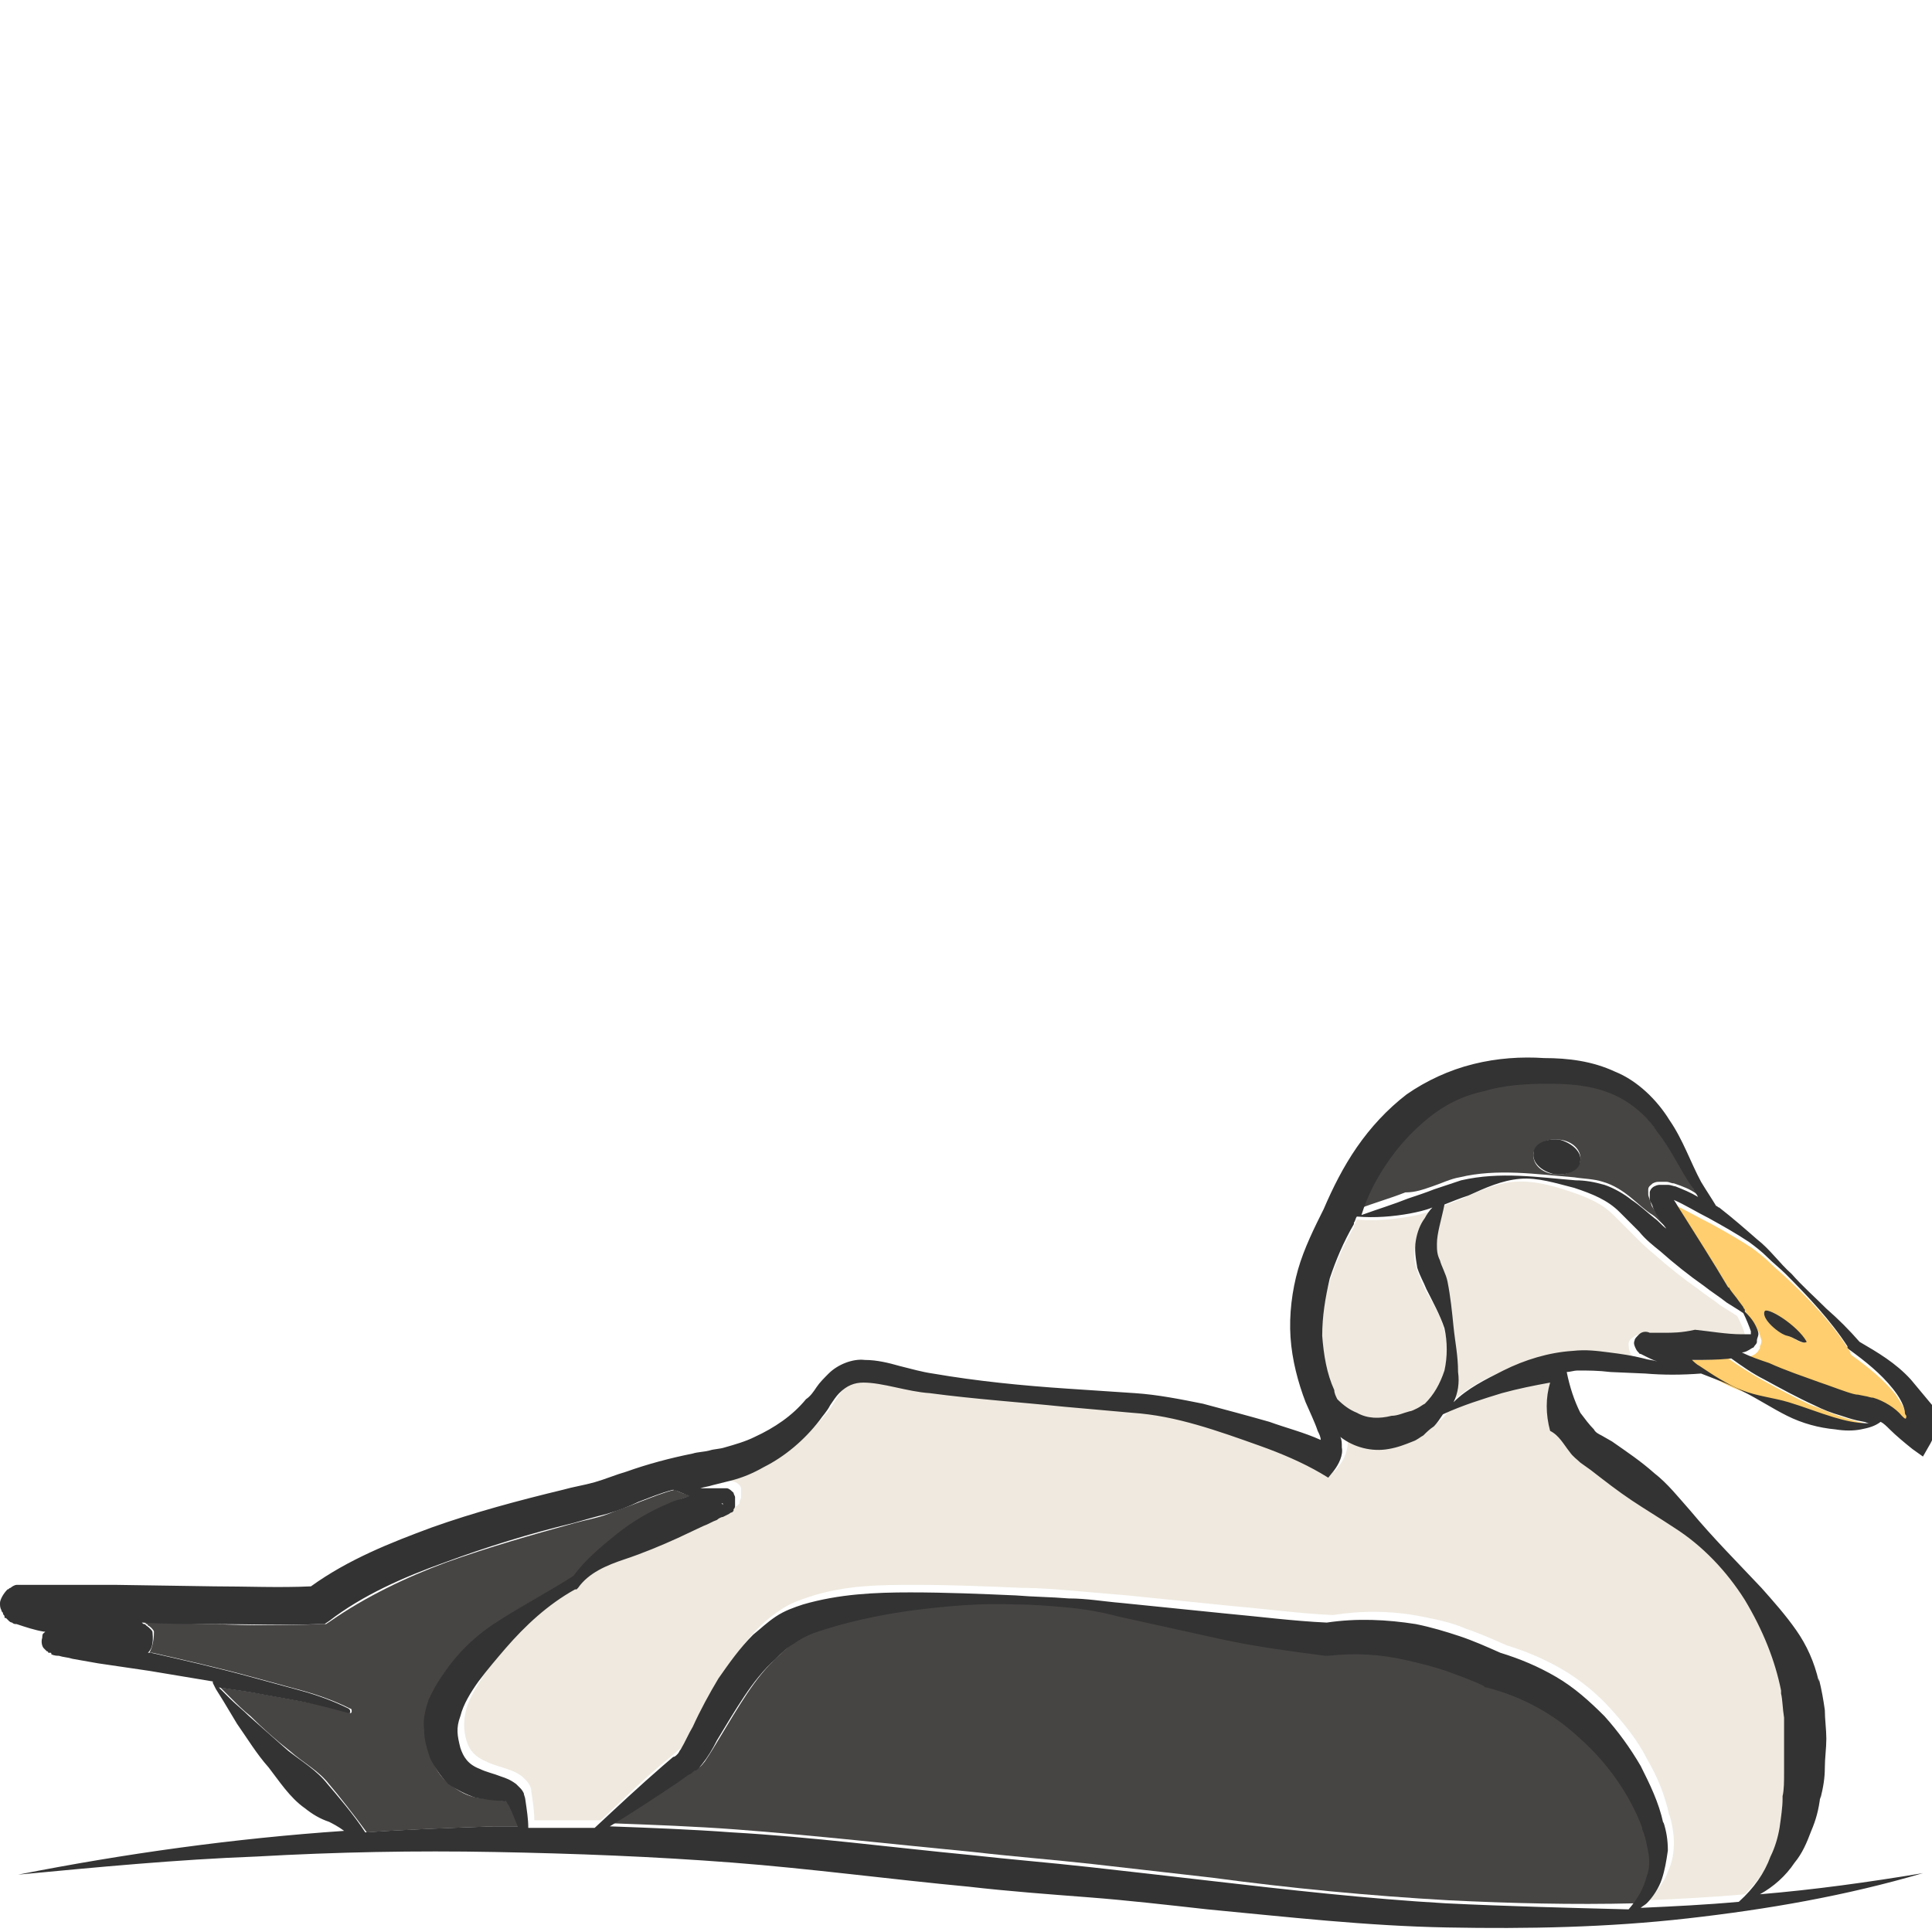 <?xml version="1.0" encoding="utf-8"?>
<!-- Generator: Adobe Illustrator 24.1.2, SVG Export Plug-In . SVG Version: 6.00 Build 0)  -->
<svg version="1.1" id="Layer_1" xmlns="http://www.w3.org/2000/svg" xmlns:xlink="http://www.w3.org/1999/xlink" x="0px" y="0px"
	 viewBox="0 0 128 128" style="enable-background:new 0 0 128 128;" xml:space="preserve">
<style type="text/css">
	.st0{fill:#474544;}
	.st1{fill:#EFE9DF;}
	.st2{fill:#FFCE6E;}
	.st3{fill:#333333;}
</style>
<g>
	<path class="st0" d="M9.2,107.6C9.2,107.6,9.2,107.6,9.2,107.6C9.2,107.6,9.2,107.6,9.2,107.6C9.2,107.6,9.2,107.6,9.2,107.6z"/>
	<path class="st0" d="M33.7,119.3C33.6,119.2,33.6,119.3,33.7,119.3C33.6,119.3,33.6,119.3,33.7,119.3c-0.1,0-0.3,0-0.5,0
		c-0.4-0.1-1-0.1-1.6-0.2c-0.6-0.1-1.2-0.4-1.8-0.9c-0.6-0.4-1-1.1-1.2-1.7c-0.2-0.6-0.4-1.2-0.4-1.9c0-0.7,0.1-1.4,0.3-2
		c0.5-1.2,1.1-2.1,1.9-2.9c0.7-0.8,1.6-1.5,2.4-2.1c1.7-1.2,3.6-2.1,5.3-3.2c0.8-1.1,1.8-2,2.9-2.8c1.1-0.8,2.2-1.5,3.4-2
		c0.5-0.2,1-0.4,1.4-0.5c-0.4-0.1-0.7-0.2-1.1-0.4c-0.8,0.2-1.5,0.5-2.3,0.8c-0.7,0.3-1.4,0.5-2.1,0.8c-0.8,0.3-1.5,0.4-2.2,0.6
		c-2.9,0.8-5.7,1.6-8.5,2.6c-2.7,1-5.4,2.3-7.7,3.9l-0.3,0.2l-0.4,0c-2.4,0.1-4.6,0.1-6.9,0c-1.6,0-3.2-0.1-4.8-0.1
		c0.1,0,0.1,0,0.2,0.1c0,0,0.1,0,0.1,0.1c0.1,0,0.4,0.3,0.4,0.4c0,0.8-0.2,1.2-0.3,1.4l0.2,0c2.2,0.5,4.4,1,6.6,1.6
		c1.1,0.3,2.2,0.6,3.3,0.9c1.1,0.3,2.2,0.7,3.2,1.2c0.1,0,0.1,0.1,0.1,0.2c0,0.1-0.1,0.1-0.1,0.1l0,0c-1.1-0.4-2.2-0.6-3.3-0.8
		c-1.1-0.2-2.2-0.4-3.3-0.6l-2-0.3l0.7,0.7c0.4,0.4,0.8,0.8,1.3,1.2c0.8,0.8,1.7,1.6,2.6,2.3c0.9,0.8,1.9,1.3,2.6,2.2
		c0.6,0.7,1.7,2.1,2.5,3.2c2.8-0.2,5.7-0.3,8.5-0.4c0.6,0,1.2,0,1.8,0c-0.2-0.5-0.4-1-0.6-1.4C33.8,119.5,33.7,119.4,33.7,119.3z"/>
	<path class="st1" d="M103.1,91.2c-1,0.1-2.1,0.4-3.2,0.7c-1.3,0.4-2.6,0.8-3.9,1.4c-0.1,0.3-0.3,0.6-0.6,0.8
		c-0.2,0.2-0.4,0.4-0.7,0.6c-0.2,0.2-0.5,0.3-0.7,0.4c-0.5,0.2-1,0.4-1.6,0.5c-1.1,0.2-2.4-0.1-3.2-0.8c0,0,0,0,0,0
		c0,0.2,0.1,0.4,0.1,0.7c0,0.5-0.2,1.1-0.5,1.5l-0.4,0.5l-0.5-0.3c-1.2-0.7-2.6-1.2-4-1.8c-1.4-0.5-2.8-1-4.2-1.4
		c-1.4-0.4-2.9-0.7-4.3-0.8l-4.5-0.4c-3-0.3-6-0.5-8.9-0.9c-1.5-0.2-3-0.7-4.4-0.7c-0.7,0-1.2,0.2-1.6,0.7c-0.2,0.2-0.4,0.5-0.6,0.8
		c-0.2,0.3-0.4,0.7-0.7,1c-1,1.2-2.2,2.3-3.7,3.1c-0.7,0.4-1.5,0.7-2.2,0.9c-0.4,0.1-0.8,0.2-1.2,0.3C47.3,98,47,98,46.8,98.1
		c0.2,0,0.4,0,0.7,0c0.2,0,0.3,0,0.5,0c0.1,0,0.2,0,0.3,0c0.1,0,0.1,0,0.2,0c0.1,0.1,0.2,0,0.5,0.3c0.1,0.1,0.1,0.2,0.1,0.3
		c0,0.1,0,0.1,0,0.2c0,0.1,0,0.2,0,0.3c0,0.1-0.1,0.2-0.1,0.3l0,0.1c0,0-0.1,0.1-0.1,0.1c-0.1,0.1-0.1,0.1-0.2,0.1l-0.2,0.1
		l-0.2,0.1c-0.2,0.1-0.3,0.2-0.4,0.2c-0.3,0.2-0.6,0.3-0.9,0.4l-1.7,0.8c-1.1,0.5-2.3,1-3.5,1.4c-1.2,0.4-2.4,1-3.1,1.9l-0.1,0.1
		l-0.1,0c-1.8,1-3.3,2.4-4.6,3.9c-0.7,0.7-1.3,1.5-1.8,2.2c-0.5,0.8-1,1.6-1.2,2.3c-0.2,0.8-0.2,1.4,0,2.1c0.2,0.7,0.6,1.1,1.3,1.4
		c0.4,0.2,0.8,0.3,1.4,0.5c0.3,0.1,0.6,0.2,1,0.5c0.1,0.1,0.2,0.2,0.3,0.3c0.1,0.1,0.2,0.3,0.2,0.3c0.1,0.2,0.1,0.3,0.1,0.4
		c0.1,0.6,0.2,1.3,0.2,1.9c1.5,0,2.9,0,4.4,0c1.5-1.4,2.9-2.8,4.5-4.1l0.7-0.6c0.1,0,0.1-0.1,0.2-0.1l0.1-0.1
		c0.1-0.1,0.1-0.2,0.2-0.3c0.3-0.4,0.5-1,0.8-1.5c0.5-1,1.1-2.1,1.7-3.2c0.7-1,1.4-2,2.3-2.9c0.5-0.5,0.9-0.8,1.5-1.2
		c0.6-0.4,1.2-0.6,1.8-0.8c2.4-0.8,4.8-0.8,7.1-0.8c2.3,0,4.7,0.1,7,0.2c1.2,0,2.3,0.1,3.5,0.2c1.2,0.1,2.3,0.2,3.5,0.3l6.9,0.7
		c2.3,0.2,4.5,0.5,6.7,0.6c1.9-0.3,3.9-0.3,5.9,0.1c1,0.2,2,0.4,2.9,0.8c0.9,0.3,1.8,0.7,2.7,1.1c1.3,0.4,2.5,0.9,3.7,1.6
		c1.2,0.7,2.3,1.6,3.2,2.6c0.9,1,1.8,2.1,2.4,3.3c0.7,1.2,1.2,2.4,1.5,3.8l0-0.1c0.2,0.7,0.3,1.3,0.3,1.9c0,0.6-0.1,1.3-0.4,1.9
		c-0.2,0.6-0.6,1.1-1,1.6c-0.1,0.1-0.2,0.2-0.4,0.3c2.2-0.1,4.3-0.2,6.5-0.4c0.9-0.9,1.6-1.9,2.1-3c0.2-0.6,0.4-1.2,0.6-1.9
		c0.1-0.6,0.2-1.3,0.2-1.9l0-0.2c0-0.4,0.1-1,0.1-1.6c0-0.6,0-1.2,0-1.8c0-0.6,0-1.2,0-1.8c0-0.6-0.1-1.2-0.2-1.6l0-0.2
		c-0.1-1-0.5-2-0.9-3c-0.4-1-0.9-2-1.5-3c-1.2-1.9-2.8-3.6-4.7-4.8c-0.9-0.6-1.9-1.2-2.8-1.8c-0.9-0.6-1.8-1.3-2.7-2l-0.7-0.5
		c-0.3-0.2-0.5-0.5-0.7-0.7c-0.4-0.5-0.7-1.2-0.9-1.8C102.8,93.3,102.8,92.3,103.1,91.2z"/>
	<path class="st0" d="M109.4,122.5c-0.1-0.5-0.2-1.1-0.4-1.5l0-0.1c-0.4-1.1-1-2.2-1.7-3.2c-0.7-1-1.5-1.9-2.4-2.7
		c-1.8-1.6-3.9-2.7-6.2-3.4l-0.1,0l-0.1-0.1c-0.8-0.4-1.7-0.7-2.5-1c-0.8-0.3-1.7-0.5-2.6-0.7c-1.7-0.4-3.5-0.5-5.2-0.3l-0.1,0
		l-0.1,0c-2.4-0.2-4.7-0.6-6.9-1.1l-6.8-1.5c-1.1-0.2-2.3-0.5-3.4-0.6c-1.1-0.1-2.3-0.2-3.4-0.2c-2.3-0.1-4.6,0.1-6.9,0.4
		c-2.3,0.3-4.5,0.8-6.5,1.5c-0.5,0.2-1,0.4-1.3,0.7c-0.4,0.2-0.8,0.6-1.2,1c-0.8,0.7-1.5,1.6-2.1,2.5c-0.6,0.9-1.2,1.9-1.8,2.9
		c-0.3,0.5-0.6,1-1,1.6c-0.1,0.1-0.2,0.3-0.4,0.4c-0.1,0.1-0.2,0.1-0.3,0.2l-0.2,0.1l-0.7,0.5c-1.5,1-3,2-4.5,2.9
		c2.7,0.1,5.4,0.2,8.1,0.4c5.3,0.4,10.6,1,15.8,1.5c2.6,0.3,5.2,0.5,7.9,0.8c2.6,0.3,5.3,0.6,7.9,0.9c5.2,0.7,10.4,1.2,15.7,1.5
		c4.1,0.2,8.2,0.3,12.3,0.2c0.6-0.6,1.1-1.4,1.2-2.2C109.5,123.6,109.5,123.1,109.4,122.5z"/>
	<path class="st0" d="M94.9,78.6c0.6-0.2,1.2-0.5,1.8-0.6c2.5-0.6,5.1-0.2,7.6,0c0.6,0.1,1.3,0.1,1.9,0.3c0.7,0.2,1.3,0.6,1.8,1
		c0.5,0.4,1,0.9,1.5,1.2c0.3,0.2,0.5,0.5,0.8,0.7c-0.3-0.4-0.5-0.7-0.8-1.2c-0.1-0.1-0.1-0.3-0.2-0.5c0-0.1-0.1-0.2-0.1-0.4
		c0-0.1,0-0.2,0-0.3c0-0.2,0.2-0.3,0.3-0.4c0.2-0.1,0.3-0.1,0.4-0.1c0.1,0,0.2,0,0.2,0c0.1,0,0.2,0,0.3,0c0.2,0,0.3,0.1,0.5,0.1
		c0.6,0.2,1.1,0.4,1.5,0.7c-0.1-0.2-0.2-0.3-0.3-0.5c-0.8-1.3-1.5-2.7-2.4-3.8c-0.9-1.2-1.9-2.1-3.2-2.6c-1.3-0.5-2.7-0.6-4.1-0.6
		c-1.4,0-2.9,0.2-4.2,0.5c-1.3,0.4-2.6,1-3.7,1.8c-1.1,0.8-2,1.9-2.8,3.1c-0.6,1-1.2,2-1.7,3.1c1-0.4,2.1-0.7,3.1-1.1
		C93.8,79,94.3,78.8,94.9,78.6z M103.3,75.5c0.9,0.1,1.5,0.7,1.4,1.4c-0.1,0.6-0.9,1-1.7,0.9c-0.9-0.1-1.5-0.7-1.4-1.4
		C101.7,75.8,102.5,75.4,103.3,75.5z"/>
	<path class="st0" d="M9.1,107.6C9.1,107.6,9.1,107.6,9.1,107.6C9.2,107.7,9.2,107.7,9.1,107.6z"/>
	<path class="st0" d="M47.8,99.6c0.1,0.1,0.1,0,0.1,0.1C47.9,99.7,47.9,99.7,47.8,99.6C47.8,99.6,47.8,99.6,47.8,99.6z"/>
	<path class="st1" d="M88.6,92.9c0.4,0.4,0.9,0.7,1.3,0.9c0.8,0.3,1.5,0.4,2.3,0.2c0.4-0.1,0.8-0.2,1.2-0.3c0.2-0.1,0.4-0.2,0.5-0.2
		c0.2-0.1,0.3-0.2,0.5-0.3c0.6-0.5,1-1.3,1.3-2.2c0.3-0.9,0.3-1.9,0-2.8c-0.2-0.9-0.7-1.8-1.2-2.6c-0.2-0.4-0.4-0.8-0.6-1.4
		c-0.2-0.5-0.3-1.2-0.1-1.8c0.1-0.6,0.4-1.1,0.6-1.5c0.2-0.3,0.4-0.5,0.5-0.7c-0.5,0.2-1,0.3-1.5,0.4c-1.2,0.2-2.3,0.3-3.5,0.2
		c-0.1,0.1-0.1,0.3-0.2,0.4l0,0.1l0,0c-0.7,1.2-1.2,2.4-1.6,3.6c-0.4,1.2-0.6,2.5-0.5,3.8c0.1,1.3,0.3,2.5,0.7,3.8
		C88.4,92.5,88.5,92.7,88.6,92.9z"/>
	<path class="st0" d="M109.4,88.2C109.4,88.2,109.4,88.2,109.4,88.2C109.6,88.3,109.4,88.2,109.4,88.2z"/>
	<path class="st2" d="M125.6,92.4c-0.8-1-1.8-1.8-2.9-2.6l-0.1-0.1l0-0.1c-1.1-1.8-2.6-3.4-4.1-4.8c-0.4-0.4-0.8-0.7-1.2-1.1
		c-0.4-0.4-0.8-0.7-1.2-1c-0.9-0.6-1.8-1.1-2.7-1.6c-0.8-0.4-1.5-0.8-2.3-1.2c0.1,0.3,0.3,0.5,0.5,0.8c1,1.6,2.2,3.3,3.1,5
		c0,0,0,0.1,0.1,0.1c0.2,0.2,0.4,0.5,0.6,0.8l0.3,0.4c0,0.1,0.1,0.1,0.1,0.2l0,0.1c0.3,0.2,0.5,0.5,0.7,0.9c0.1,0.2,0.1,0.3,0.2,0.6
		c0,0.1,0,0.2-0.1,0.4l0,0.1c0,0.1-0.1,0.1-0.1,0.2c-0.1,0.1-0.1,0.1-0.2,0.2c-0.3,0.2-0.5,0.2-0.7,0.3c0.6,0.2,1.2,0.4,1.8,0.7
		c1.2,0.4,2.3,0.9,3.4,1.3c0.6,0.2,1.1,0.4,1.7,0.6c0.3,0.1,0.6,0.2,0.8,0.2l0.5,0.1c0.2,0,0.3,0.1,0.5,0.1c0.7,0.1,1.5,0.7,1.9,1.2
		c0.1,0.1,0.3,0.3,0.4,0.4c0-0.1,0-0.2-0.1-0.3C126.3,93.4,125.9,92.9,125.6,92.4z M118.4,88.5c-0.5-0.1-1.7-1.1-1.5-1.6
		c0.2-0.4,2.2,1,2.7,2C119.3,89.1,118.9,88.6,118.4,88.5z"/>
	<path class="st1" d="M115.6,88.6c0,0,0-0.1,0-0.2c-0.1-0.4-0.3-0.8-0.5-1.2l-0.3-0.2l-0.8-0.5c-0.5-0.4-1-0.7-1.5-1.1
		c-1-0.7-2-1.5-2.9-2.3c-0.5-0.4-0.9-0.8-1.4-1.3c-0.5-0.5-0.9-0.9-1.3-1.3c-0.8-0.8-1.8-1.2-3-1.6c-1.2-0.4-2.4-0.7-3.6-0.6
		c-1.2,0.1-2.3,0.6-3.4,1.1c-0.5,0.2-1,0.4-1.6,0.6c-0.1,0.9-0.5,1.8-0.5,2.6c0,0.4,0.1,0.7,0.2,1.1c0.2,0.3,0.4,0.9,0.5,1.4
		c0.3,1,0.3,2,0.4,3c0.1,1,0.3,2,0.3,3c0,0.6-0.1,1.3-0.3,2c1-0.9,2.1-1.6,3.3-2.1c1.4-0.6,2.9-1.1,4.6-1.3c0.9-0.1,1.6,0,2.4,0.1
		c0.8,0.1,1.5,0.2,2.3,0.4c0.3,0.1,0.6,0.1,0.9,0.2c-0.2-0.1-0.4-0.2-0.7-0.3l-0.4-0.2l-0.1,0c0.1,0-0.2-0.1-0.2-0.3
		c-0.1-0.2-0.1-0.5-0.1-0.6c0-0.1,0.1-0.3,0.3-0.4c0.2-0.2,0.5-0.2,0.7-0.1c0,0-0.1,0-0.1,0l0,0c0,0,0,0,0.1,0l0.2,0l0.8,0
		c0.5,0,1.1,0.1,1.6,0.1c1.1,0.1,2.1,0.2,3.1,0.3C115.3,88.6,115.5,88.6,115.6,88.6z"/>
	<path class="st2" d="M122.8,94.1c-0.4-0.1-0.7-0.2-1-0.3c-0.6-0.2-1.2-0.5-1.8-0.7c-1.1-0.5-2.2-1.1-3.3-1.7
		c-0.7-0.4-1.5-0.9-2.2-1.4c-0.9,0.1-1.7,0.1-2.6,0.1c0.2,0.1,0.4,0.3,0.5,0.4c0.9,0.7,1.8,1.2,2.8,1.6c1,0.4,2.1,0.6,3.1,0.8
		c1,0.3,2,0.7,3,1c0.7,0.2,1.4,0.4,2.2,0.4c-0.1,0-0.2-0.1-0.4-0.1L122.8,94.1z"/>
	<path class="st0" d="M115.6,88.7C115.6,88.7,115.6,88.7,115.6,88.7C115.6,88.7,115.6,88.7,115.6,88.7
		C115.6,88.7,115.6,88.6,115.6,88.7C115.6,88.7,115.6,88.7,115.6,88.7L115.6,88.7z"/>
	<path class="st0" d="M109.6,88.4C109.6,88.4,109.6,88.4,109.6,88.4C109.6,88.4,109.6,88.3,109.6,88.4L109.6,88.4z"/>
	<polygon class="st0" points="108.9,89.7 108.9,89.7 108.9,89.7 	"/>
	<path class="st3" d="M126.6,91.4c-1-1.1-2.2-1.8-3.4-2.5c-0.7-0.8-1.4-1.5-2.2-2.2c-0.8-0.8-1.6-1.5-2.3-2.3
		c-0.8-0.7-1.4-1.6-2.3-2.3c-0.8-0.7-1.6-1.4-2.5-2.1c-0.1,0-0.1-0.1-0.2-0.1c-0.3-0.5-0.7-1.1-1-1.6c-0.7-1.3-1.2-2.8-2.1-4.1
		c-0.8-1.3-2.1-2.6-3.6-3.2c-1.5-0.7-3.1-0.9-4.7-0.9c-1.5-0.1-3.1,0-4.7,0.4c-1.6,0.4-3.1,1.1-4.4,2c-1.3,1-2.4,2.2-3.3,3.5
		c-0.9,1.3-1.6,2.7-2.2,4.1c-0.6,1.2-1.3,2.6-1.7,4c-0.4,1.4-0.6,3-0.5,4.5c0.1,1.5,0.5,3,1,4.3c0.3,0.7,0.6,1.3,0.8,1.9
		c0.1,0.2,0.2,0.4,0.2,0.6c-1.1-0.5-2.3-0.8-3.4-1.2c-1.4-0.4-2.9-0.8-4.4-1.2c-1.5-0.3-3-0.6-4.5-0.7c-1.5-0.1-3-0.2-4.5-0.3
		c-3-0.2-6-0.5-8.9-1c-0.7-0.1-1.4-0.3-2.2-0.5c-0.7-0.2-1.5-0.4-2.3-0.4c-0.8-0.1-1.8,0.3-2.4,0.9c-0.3,0.3-0.6,0.6-0.8,0.9
		c-0.2,0.3-0.4,0.6-0.7,0.8c-0.9,1.1-2.1,1.9-3.4,2.5c-0.6,0.3-1.3,0.5-2,0.7c-0.3,0.1-0.7,0.1-1,0.2c-0.4,0.1-0.8,0.1-1.1,0.2
		c-1.5,0.3-3,0.7-4.4,1.2c-0.7,0.2-1.4,0.5-2.1,0.7c-0.7,0.2-1.4,0.3-2.1,0.5c-2.9,0.7-5.9,1.5-8.7,2.5c-2.7,1-5.5,2.1-8,3.9
		c-2.1,0.1-4.3,0-6.4,0L7.6,105l-3.4,0l-1.7,0c-0.3,0-0.6,0-0.9,0c-0.1,0-0.1,0-0.3,0l-0.2,0c-0.1,0-0.3,0.1-0.4,0.2
		c-0.1,0-0.1,0.1-0.2,0.1C0.2,105.6,0,106,0,106.2c0,0.2,0,0.3,0.1,0.5c0,0.1,0.1,0.1,0.1,0.2c0,0.1,0.1,0.1,0.1,0.2
		c0,0.1,0,0.1,0.1,0.1c0,0,0.1,0.1,0.1,0.1l0.1,0.1c0.1,0.1,0.2,0.1,0.2,0.1c0.1,0.1,0.2,0.1,0.3,0.1c0.6,0.2,1.2,0.4,1.8,0.5l0.2,0
		c0,0,0,0-0.1,0c0,0-0.1,0.1-0.1,0.1c0,0-0.1,0-0.1,0.3c-0.1,0.3,0,0.6,0.1,0.7c0,0,0.1,0.1,0.1,0.1c0,0,0.1,0.1,0.1,0.1
		c0.1,0,0.1,0.1,0.1,0.1l0.1,0c0.1,0,0.1,0,0.1,0.1c0.2,0.1,0.4,0.1,0.5,0.1c0.3,0.1,0.6,0.1,0.9,0.2l1.7,0.3l3.4,0.5l4.2,0.7
		c0,0,0,0,0,0.1l0.2,0.4l0.5,0.8c0.3,0.5,0.6,1,0.9,1.5c0.7,1,1.3,2,2.1,2.9c0.7,0.9,1.4,2,2.4,2.7c0.5,0.4,1,0.7,1.6,0.9
		c0.2,0.1,0.6,0.3,1,0.6c-7.3,0.5-14.5,1.5-21.6,2.9c5.3-0.5,10.5-1,15.8-1.2c5.3-0.3,10.5-0.4,15.8-0.3c5.3,0.1,10.5,0.3,15.7,0.7
		c5.2,0.4,10.4,1.1,15.7,1.6c2.6,0.3,5.3,0.5,7.9,0.7c2.6,0.2,5.2,0.5,7.9,0.8c5.3,0.5,10.5,1.1,15.9,1.2c5.3,0.1,10.6,0,15.9-0.6
		c5.3-0.6,10.5-1.5,15.6-3c-3.6,0.6-7.2,1.1-10.8,1.4c0.9-0.5,1.7-1.2,2.3-2.1c0.5-0.6,0.8-1.3,1.1-2.1c0.3-0.7,0.5-1.4,0.6-2.3
		l0,0.2c0.2-0.8,0.3-1.4,0.3-2.1c0-0.6,0.1-1.3,0.1-1.9c0-0.6-0.1-1.3-0.1-1.9c-0.1-0.7-0.2-1.3-0.4-2.1l0,0.2
		c-0.3-1.3-0.8-2.4-1.5-3.4c-0.7-1-1.5-1.9-2.3-2.8c-1.6-1.7-3.2-3.3-4.7-5.1c-0.8-0.9-1.5-1.8-2.4-2.5c-0.9-0.8-1.8-1.4-2.8-2.1
		l-0.7-0.4c-0.2-0.1-0.4-0.2-0.5-0.4c-0.3-0.3-0.6-0.7-0.9-1.1c-0.4-0.8-0.7-1.7-0.9-2.7c0.2,0,0.5-0.1,0.7-0.1c0.7,0,1.4,0,2.2,0.1
		l2.3,0.1c1.2,0.1,2.4,0.1,3.7,0c1,0.4,1.9,0.7,2.8,1.2c1,0.5,1.9,1.1,2.9,1.6c1,0.5,2.1,0.8,3.2,0.9c0.6,0.1,1.2,0.1,1.7,0
		c0.5-0.1,0.9-0.2,1.3-0.5c0.2,0.1,0.4,0.3,0.6,0.5c0.4,0.4,1,0.9,1.5,1.3l0.7,0.5l0.4-0.7c0.5-0.8,0.6-1.8,0.3-2.6
		C127.6,92.6,127.1,92,126.6,91.4z M91.8,77.2c0.8-1.2,1.7-2.2,2.8-3.1c1.1-0.9,2.3-1.5,3.7-1.8c1.3-0.4,2.8-0.5,4.2-0.5
		c1.5,0,2.8,0.1,4.1,0.6c1.3,0.5,2.4,1.4,3.2,2.6c0.9,1.1,1.5,2.5,2.4,3.8c0.1,0.2,0.2,0.3,0.3,0.5c-0.5-0.3-1-0.5-1.5-0.7
		c-0.1,0-0.3-0.1-0.5-0.1c-0.1,0-0.2,0-0.3,0c-0.1,0-0.1,0-0.2,0c-0.1,0-0.2,0-0.4,0.1c-0.2,0.1-0.3,0.3-0.3,0.4c0,0.1,0,0.3,0,0.3
		c0,0.2,0,0.3,0.1,0.4c0.1,0.2,0.1,0.3,0.2,0.5c0.2,0.4,0.5,0.8,0.8,1.2c-0.3-0.2-0.5-0.5-0.8-0.7c-0.5-0.4-0.9-0.8-1.5-1.2
		c-0.5-0.4-1.2-0.8-1.8-1c-0.7-0.2-1.3-0.3-1.9-0.3c-2.5-0.2-5-0.6-7.6,0c-0.6,0.2-1.2,0.4-1.8,0.6c-0.5,0.2-1.1,0.4-1.7,0.6
		c-1,0.4-2,0.7-3.1,1.1C90.6,79.2,91.2,78.1,91.8,77.2z M87.6,88.5c0-1.3,0.2-2.5,0.5-3.8c0.4-1.2,0.9-2.4,1.6-3.6l0,0l0-0.1
		c0.1-0.1,0.1-0.3,0.2-0.4c1.2,0.1,2.4,0,3.5-0.2c0.5-0.1,1-0.2,1.5-0.4c-0.2,0.2-0.4,0.5-0.5,0.7c-0.3,0.4-0.5,0.9-0.6,1.5
		c-0.1,0.6,0,1.2,0.1,1.8c0.2,0.6,0.4,0.9,0.6,1.4c0.4,0.8,0.9,1.7,1.2,2.6c0.2,0.9,0.2,1.9,0,2.8c-0.3,0.9-0.7,1.6-1.3,2.2
		c-0.2,0.1-0.3,0.2-0.5,0.3c-0.2,0.1-0.4,0.2-0.5,0.2c-0.4,0.1-0.8,0.3-1.2,0.3c-0.8,0.2-1.6,0.2-2.3-0.2c-0.5-0.2-0.9-0.5-1.3-0.9
		c-0.1-0.2-0.2-0.4-0.2-0.6C87.9,91,87.7,89.8,87.6,88.5z M9.1,107.7C9.1,107.6,9.1,107.6,9.1,107.7C9.2,107.7,9.2,107.7,9.1,107.7z
		 M9.2,107.6C9.2,107.6,9.2,107.6,9.2,107.6C9.2,107.6,9.2,107.6,9.2,107.6C9.2,107.6,9.2,107.6,9.2,107.6z M32.7,121
		c-2.8,0.1-5.7,0.2-8.5,0.4c-0.7-1.1-1.9-2.5-2.5-3.2c-0.7-0.9-1.7-1.5-2.6-2.2c-0.9-0.8-1.7-1.5-2.6-2.3c-0.4-0.4-0.9-0.8-1.3-1.2
		l-0.7-0.7l2,0.3c1.1,0.2,2.2,0.4,3.3,0.6c1.1,0.2,2.2,0.5,3.3,0.8l0,0c0.1,0,0.1,0,0.1-0.1c0-0.1,0-0.1-0.1-0.2
		c-1-0.5-2.1-0.9-3.2-1.2c-1.1-0.3-2.2-0.6-3.3-0.9c-2.2-0.6-4.4-1.1-6.6-1.6l-0.2,0c0.2-0.2,0.4-0.5,0.3-1.4
		c-0.1-0.2-0.4-0.4-0.4-0.4c0,0-0.1-0.1-0.1-0.1c-0.1,0-0.1,0-0.2-0.1c1.6,0.1,3.2,0.1,4.8,0.1c2.3,0,4.5,0.1,6.9,0l0.4,0l0.3-0.2
		c2.2-1.7,4.9-2.9,7.7-3.9c2.7-1,5.6-1.9,8.5-2.6c0.7-0.2,1.4-0.4,2.2-0.6c0.7-0.2,1.5-0.5,2.1-0.8c0.8-0.3,1.5-0.6,2.3-0.8
		c0.4,0.1,0.7,0.3,1.1,0.4c-0.5,0.2-1,0.3-1.4,0.5c-1.2,0.5-2.4,1.2-3.4,2c-1,0.8-2.1,1.7-2.9,2.8c-1.7,1.1-3.5,2-5.3,3.2
		c-0.9,0.6-1.7,1.3-2.4,2.1c-0.7,0.8-1.4,1.8-1.9,2.9c-0.2,0.6-0.4,1.3-0.3,2c0,0.7,0.2,1.3,0.4,1.9c0.3,0.6,0.7,1.2,1.2,1.7
		c0.6,0.4,1.2,0.7,1.8,0.9c0.6,0.1,1.1,0.2,1.6,0.2c0.2,0,0.4,0.1,0.4,0c0,0,0,0,0,0c0,0,0-0.1,0,0c0.1,0.1,0.1,0.2,0.2,0.3
		c0.2,0.4,0.4,0.9,0.6,1.4C33.9,121,33.3,121,32.7,121z M95.8,126.1c-5.2-0.3-10.5-0.9-15.7-1.5c-2.6-0.3-5.2-0.6-7.9-0.9
		c-2.7-0.3-5.2-0.5-7.9-0.8c-5.2-0.5-10.5-1.2-15.8-1.5c-2.7-0.2-5.4-0.3-8.1-0.4c1.5-0.9,3-1.9,4.5-2.9l0.7-0.5l0.2-0.1
		c0.1-0.1,0.2-0.2,0.3-0.2c0.2-0.1,0.3-0.3,0.4-0.4c0.4-0.5,0.7-1,1-1.6c0.6-1,1.2-2,1.8-2.9c0.6-0.9,1.3-1.8,2.1-2.5
		c0.4-0.4,0.8-0.8,1.2-1c0.4-0.3,0.8-0.5,1.3-0.7c2-0.7,4.3-1.2,6.5-1.5c2.3-0.3,4.6-0.5,6.9-0.4c1.2,0,2.3,0.1,3.4,0.2
		c1.1,0.1,2.3,0.3,3.4,0.6l6.8,1.5c2.3,0.5,4.6,0.8,6.9,1.1l0.1,0l0.1,0c1.8-0.2,3.5-0.1,5.2,0.3c0.9,0.2,1.7,0.4,2.6,0.7
		c0.8,0.3,1.7,0.6,2.5,1l0.1,0.1l0.1,0c2.3,0.6,4.4,1.7,6.2,3.4c0.9,0.8,1.7,1.7,2.4,2.7c0.7,1,1.3,2.1,1.7,3.2l0,0.1
		c0.2,0.4,0.3,1,0.4,1.5c0.1,0.5,0.1,1.1-0.1,1.6c-0.2,0.8-0.6,1.5-1.2,2.2C104,126.4,99.9,126.3,95.8,126.1z M104,96.2
		c0.2,0.3,0.5,0.5,0.7,0.7l0.7,0.5c0.9,0.7,1.8,1.4,2.7,2c0.9,0.6,1.9,1.2,2.8,1.8c1.9,1.2,3.5,2.9,4.7,4.8c0.6,1,1.1,2,1.5,3
		c0.4,1,0.7,2,0.9,3l0,0.2c0.1,0.4,0.1,1,0.2,1.6c0,0.6,0,1.2,0,1.8c0,0.6,0,1.2,0,1.8c0,0.6,0,1.2-0.1,1.6l0,0.2
		c0,0.5-0.1,1.2-0.2,1.9c-0.1,0.6-0.3,1.3-0.6,1.9c-0.4,1.1-1.1,2.1-2.1,3c-2.2,0.2-4.3,0.3-6.5,0.4c0.1-0.1,0.3-0.2,0.4-0.3
		c0.4-0.4,0.8-1,1-1.6c0.2-0.6,0.3-1.2,0.4-1.9c0-0.7-0.1-1.3-0.3-1.9l0,0.1c-0.3-1.4-0.9-2.6-1.5-3.8c-0.7-1.2-1.5-2.3-2.4-3.3
		c-1-1-2-1.9-3.2-2.6c-1.2-0.7-2.4-1.2-3.7-1.6c-0.9-0.4-1.8-0.8-2.7-1.1c-0.9-0.3-1.9-0.6-2.9-0.8c-1.9-0.3-3.9-0.4-5.9-0.1
		c-2.2-0.1-4.5-0.4-6.7-0.6l-6.9-0.7c-1.2-0.1-2.3-0.3-3.5-0.3c-1.2-0.1-2.3-0.1-3.5-0.2c-2.3-0.1-4.6-0.2-7-0.2
		c-2.3,0-4.7,0.1-7.1,0.8c-0.6,0.2-1.2,0.4-1.8,0.8c-0.6,0.4-1,0.8-1.5,1.2c-0.9,0.9-1.6,1.9-2.3,2.9c-0.6,1-1.2,2.1-1.7,3.2
		c-0.3,0.5-0.5,1-0.8,1.5c-0.1,0.1-0.1,0.2-0.2,0.3l-0.1,0.1c0,0-0.1,0.1-0.2,0.1l-0.7,0.6c-1.5,1.3-3,2.7-4.5,4.1
		c-1.5,0-2.9,0-4.4,0c0-0.6-0.1-1.2-0.2-1.9c0-0.1-0.1-0.3-0.1-0.4c0,0-0.1-0.2-0.2-0.3c-0.1-0.1-0.2-0.2-0.3-0.3
		c-0.4-0.3-0.7-0.4-1-0.5c-0.5-0.2-1-0.3-1.4-0.5c-0.8-0.3-1.1-0.8-1.3-1.4c-0.2-0.8-0.3-1.3,0-2.1c0.2-0.8,0.7-1.6,1.2-2.3
		c0.6-0.8,1.2-1.5,1.8-2.2c1.3-1.5,2.8-2.9,4.6-3.9l0.1,0l0.1-0.1c0.7-1,1.9-1.5,3.1-1.9c1.2-0.4,2.4-0.9,3.5-1.4l1.7-0.8
		c0.3-0.1,0.6-0.3,0.9-0.4c0.1-0.1,0.3-0.2,0.4-0.2l0.2-0.1l0.2-0.1c0,0,0.1-0.1,0.2-0.1c0,0,0.1-0.1,0.1-0.1l0-0.1
		c0.1-0.1,0.1-0.2,0.1-0.3c0-0.1,0-0.2,0-0.3c0-0.1,0-0.1,0-0.2c0-0.1-0.1-0.2-0.1-0.3c-0.3-0.3-0.4-0.3-0.5-0.3c-0.1,0-0.1,0-0.2,0
		c-0.1,0-0.2,0-0.3,0c-0.2,0-0.4,0-0.5,0c-0.2,0-0.4,0-0.7,0c0.3-0.1,0.5-0.1,0.8-0.2c0.4-0.1,0.8-0.2,1.2-0.3
		c0.8-0.2,1.5-0.5,2.2-0.9c1.4-0.7,2.7-1.8,3.7-3.1c0.2-0.3,0.5-0.6,0.7-1c0.2-0.3,0.4-0.6,0.6-0.8c0.5-0.5,1-0.7,1.6-0.7
		c1.3,0,2.9,0.6,4.4,0.7c3,0.4,6,0.6,8.9,0.9l4.5,0.4c1.5,0.1,2.9,0.4,4.3,0.8c1.4,0.4,2.8,0.9,4.2,1.4c1.4,0.5,2.8,1.1,4,1.8
		l0.5,0.3l0.4-0.5c0.3-0.4,0.6-1,0.5-1.5c0-0.3,0-0.5-0.1-0.7c0,0,0,0,0,0c0.9,0.7,2.1,1,3.2,0.8c0.6-0.1,1.1-0.3,1.6-0.5
		c0.3-0.1,0.5-0.3,0.7-0.4c0.2-0.2,0.4-0.4,0.7-0.6c0.2-0.2,0.4-0.5,0.6-0.8c1.3-0.6,2.6-1,3.9-1.4c1.1-0.3,2.1-0.5,3.2-0.7
		c-0.3,1-0.3,2.1,0,3.2C103.3,95.1,103.6,95.7,104,96.2z M47.8,99.6C47.8,99.6,47.8,99.6,47.8,99.6c0.1,0,0.1,0,0.1,0.1
		C47.9,99.7,47.9,99.7,47.8,99.6z M110.3,88.3l-0.8,0l-0.2,0c0,0-0.1,0-0.1,0l0,0c0,0,0,0,0.1,0c-0.2-0.1-0.5-0.1-0.7,0.1
		c-0.2,0.2-0.3,0.3-0.3,0.4c-0.1,0.2,0,0.4,0.1,0.6c0.1,0.2,0.3,0.3,0.2,0.3l0.1,0l0.4,0.2c0.2,0.1,0.4,0.2,0.7,0.3
		c-0.3-0.1-0.6-0.1-0.9-0.2c-0.8-0.2-1.5-0.3-2.3-0.4c-0.8-0.1-1.5-0.2-2.4-0.1c-1.6,0.1-3.2,0.6-4.6,1.3c-1.2,0.6-2.4,1.2-3.3,2.1
		c0.3-0.6,0.4-1.3,0.3-2c0-1.1-0.2-2-0.3-3c-0.1-1-0.2-2-0.4-3c-0.1-0.5-0.4-1-0.5-1.4c-0.2-0.4-0.2-0.7-0.2-1.1
		c0-0.7,0.3-1.6,0.5-2.6c0.5-0.2,1-0.4,1.6-0.6c1.1-0.5,2.2-1,3.4-1.1c1.2-0.1,2.4,0.3,3.6,0.6c1.2,0.4,2.2,0.8,3,1.6
		c0.4,0.4,0.8,0.8,1.3,1.3c0.4,0.5,0.9,0.9,1.4,1.3c0.9,0.8,1.9,1.6,2.9,2.3c0.5,0.4,1,0.7,1.5,1.1l0.8,0.5l0.3,0.2
		c0.2,0.4,0.4,0.9,0.5,1.2c0,0.1,0,0.1,0,0.2c-0.1,0-0.4,0-0.6,0c-1,0-2.1-0.2-3.1-0.3C111.4,88.3,110.8,88.3,110.3,88.3z
		 M109.6,88.4L109.6,88.4C109.6,88.3,109.6,88.4,109.6,88.4C109.6,88.4,109.6,88.4,109.6,88.4z M109.4,88.2
		C109.4,88.2,109.4,88.2,109.4,88.2C109.4,88.2,109.6,88.3,109.4,88.2z M108.9,89.7C108.9,89.7,108.9,89.7,108.9,89.7
		C108.9,89.7,108.9,89.7,108.9,89.7C108.9,89.7,108.9,89.7,108.9,89.7z M115.6,88.6C115.6,88.7,115.6,88.7,115.6,88.6
		C115.6,88.7,115.6,88.7,115.6,88.6L115.6,88.6C115.6,88.7,115.6,88.7,115.6,88.6C115.6,88.6,115.6,88.7,115.6,88.6z M121.5,93.9
		c-1-0.3-2-0.7-3-1c-1-0.3-2.1-0.4-3.1-0.8c-1-0.4-1.9-1-2.8-1.6c-0.2-0.1-0.4-0.3-0.5-0.4c0.9,0,1.7,0,2.6-0.1
		c0.7,0.5,1.4,1,2.2,1.4c1.1,0.6,2.2,1.2,3.3,1.7c0.6,0.3,1.1,0.5,1.8,0.7c0.3,0.1,0.6,0.2,1,0.3l0.5,0.1c0.1,0,0.2,0.1,0.4,0.1
		C122.9,94.3,122.2,94.1,121.5,93.9z M126,93.8c-0.4-0.5-1.2-1-1.9-1.2c-0.2,0-0.4-0.1-0.5-0.1l-0.5-0.1c-0.2,0-0.5-0.1-0.8-0.2
		c-0.6-0.2-1.1-0.4-1.7-0.6c-1.1-0.4-2.3-0.8-3.4-1.3c-0.6-0.2-1.2-0.4-1.8-0.7c0.2,0,0.4-0.1,0.7-0.3c0.1,0,0.1-0.1,0.2-0.2
		c0,0,0.1-0.1,0.1-0.2l0-0.1c0-0.1,0.1-0.3,0.1-0.4c0-0.2-0.1-0.4-0.2-0.6c-0.2-0.4-0.5-0.7-0.7-0.9l0-0.1c0-0.1-0.1-0.1-0.1-0.2
		l-0.3-0.4c-0.2-0.3-0.4-0.5-0.6-0.8c0,0,0-0.1-0.1-0.1c-1-1.7-2.1-3.4-3.1-5c-0.2-0.3-0.3-0.5-0.5-0.8c0.7,0.3,1.5,0.8,2.3,1.2
		c0.9,0.5,1.8,1,2.7,1.6c0.4,0.3,0.8,0.6,1.2,1c0.4,0.4,0.8,0.7,1.2,1.1c1.5,1.5,3,3.1,4.1,4.8l0,0.1l0.1,0.1
		c1.1,0.8,2.1,1.6,2.9,2.6c0.4,0.5,0.7,1,0.8,1.5c0,0.1,0,0.2,0.1,0.3C126.3,94.1,126.2,94,126,93.8z"/>
	<path class="st3" d="M103,77.8c0.9,0.1,1.7-0.3,1.7-0.9c0.1-0.6-0.6-1.2-1.4-1.4c-0.9-0.1-1.7,0.3-1.7,0.9
		C101.5,77,102.1,77.6,103,77.8z"/>
	<path class="st3" d="M116.9,86.9c-0.2,0.5,1,1.5,1.5,1.6c0.5,0.1,1,0.6,1.3,0.4C119.1,87.8,117,86.5,116.9,86.9z"/>
</g>
</svg>
